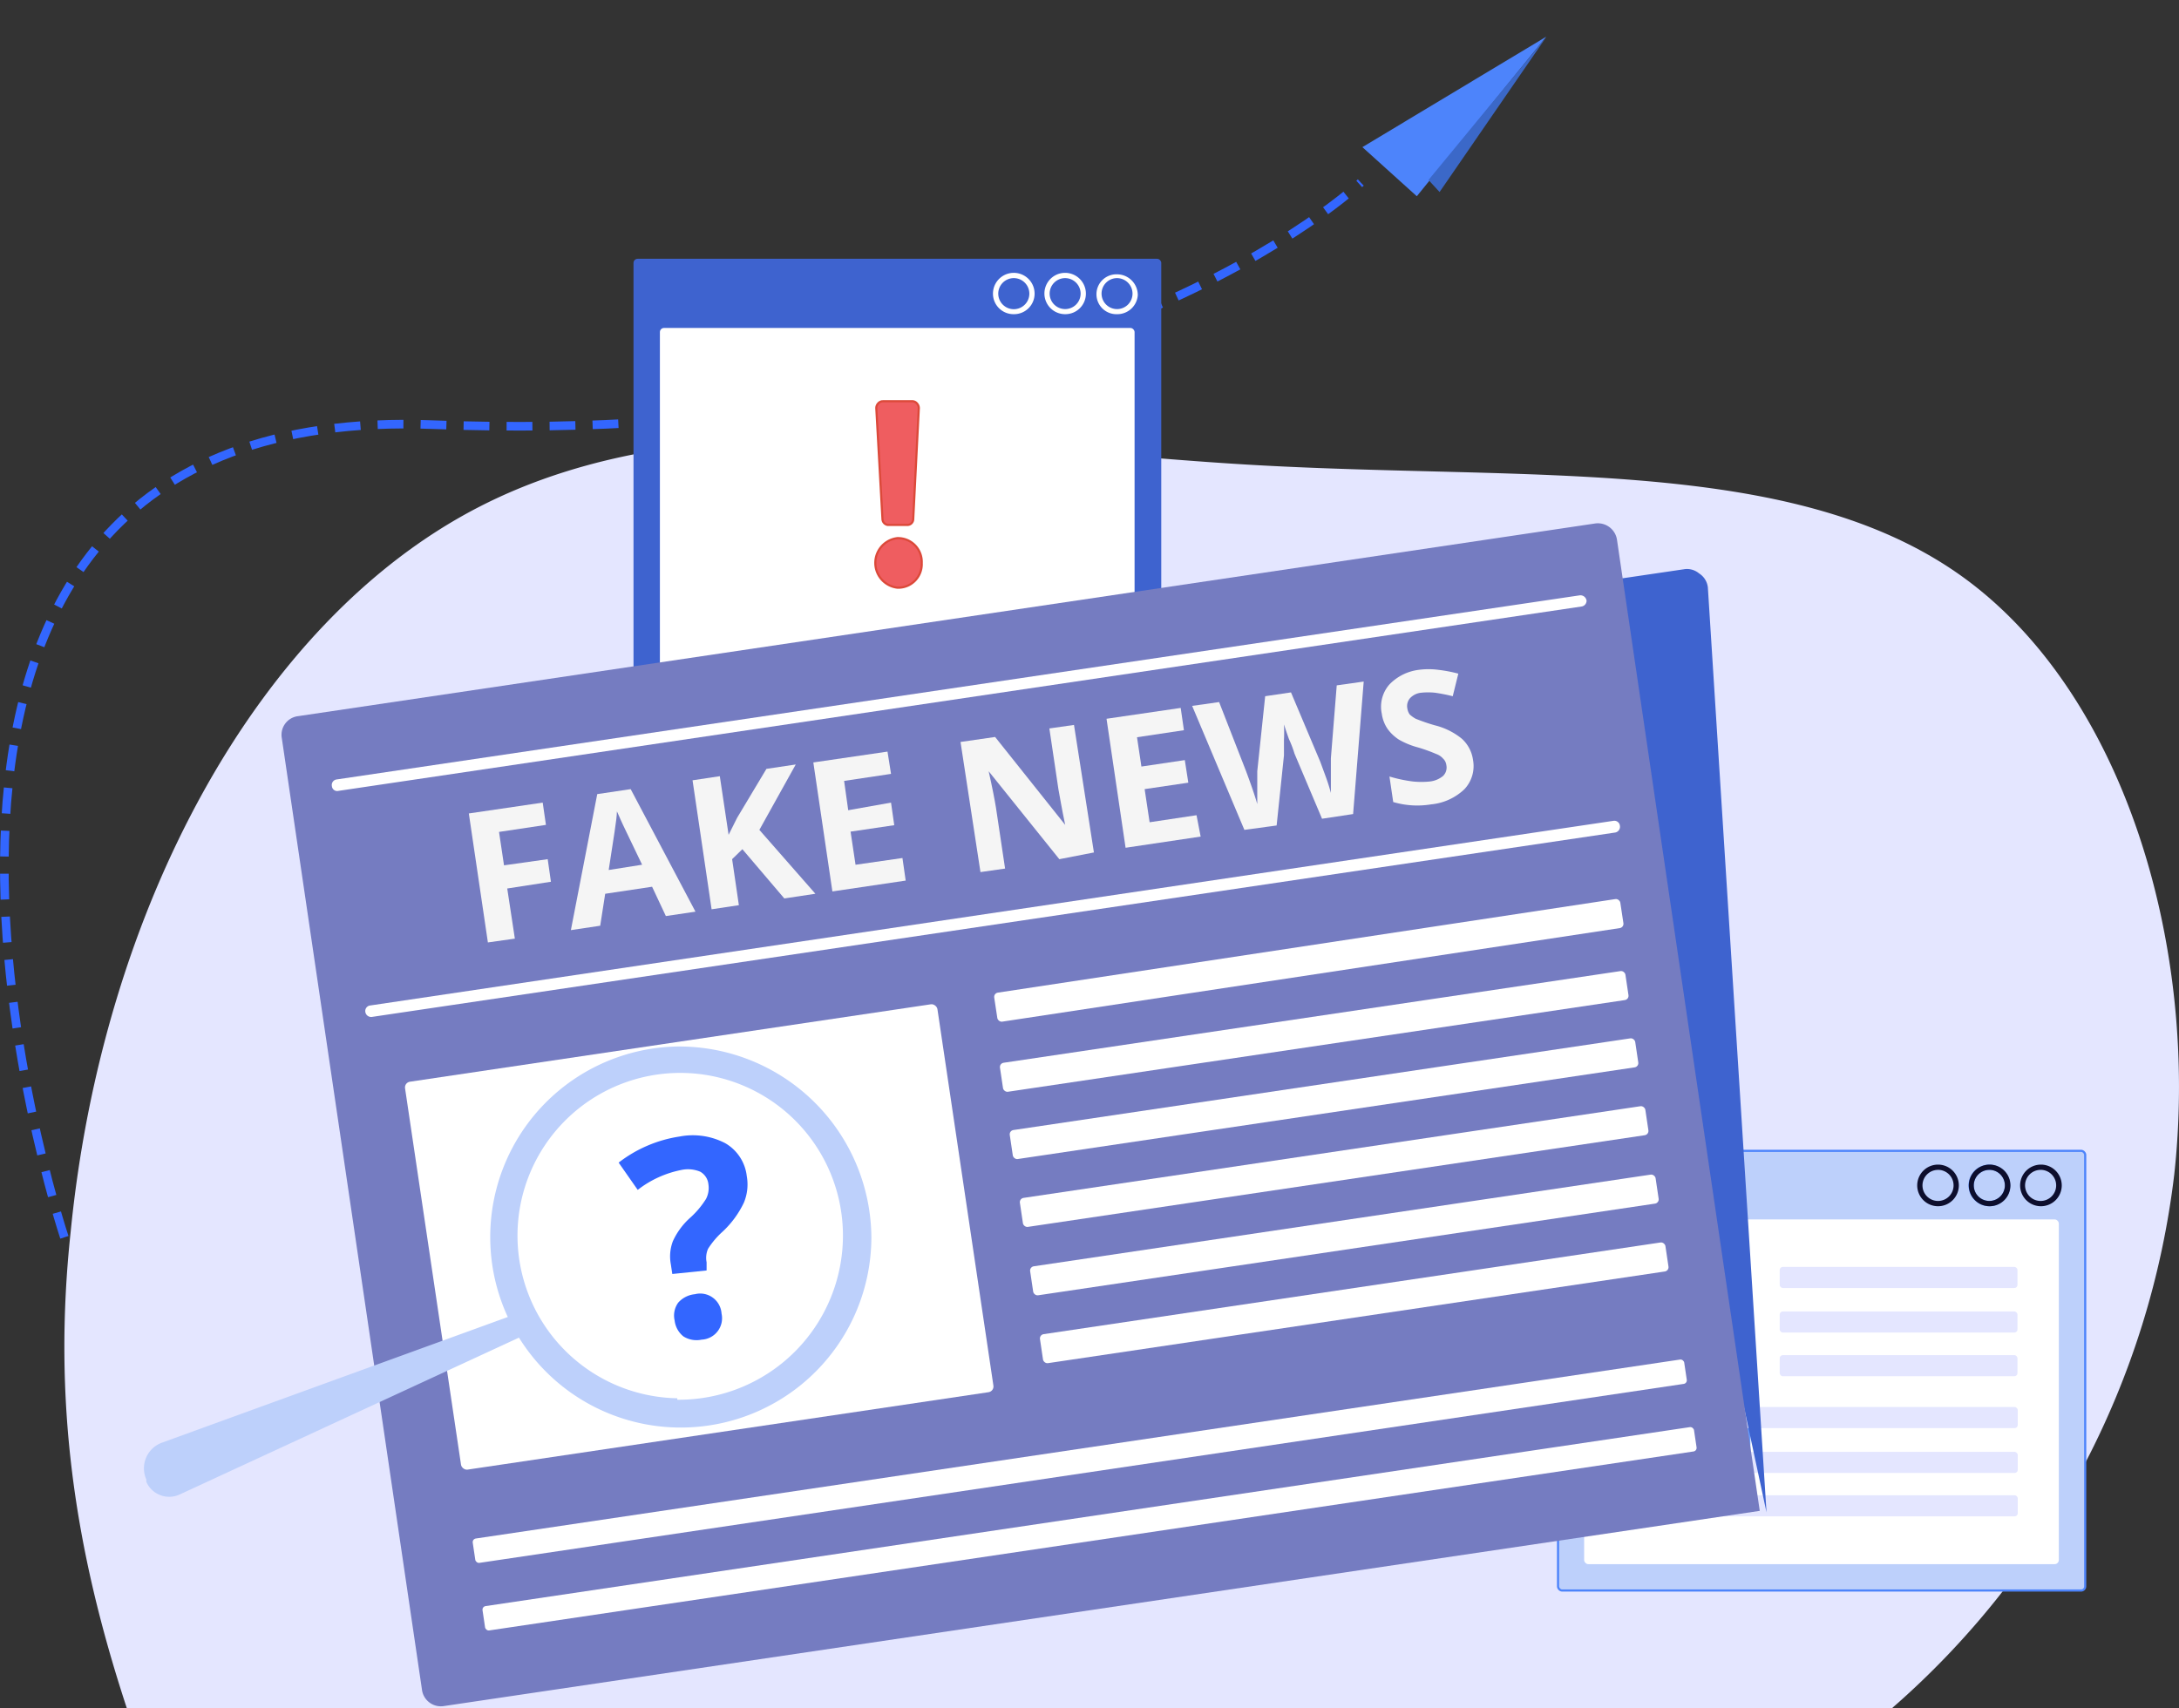 <svg xmlns="http://www.w3.org/2000/svg" width="253.344" height="198.643" viewBox="0 0 253.344 198.643">
    <rect x="0" y="0" width="253.344" height="198.643" fill="#333333" stroke="none"/>
    <defs>
        <style>
            .cls-2{fill:#e4e6ff}.cls-3{fill:#3e63cf}.cls-4{fill:#fff}.cls-5{fill:#ef5d60;stroke:#dc493a;stroke-miterlimit:10;stroke-width:.25px}.cls-7{fill:#0d0e2d}.cls-8{fill:#4d84fb}.cls-11{fill:#f5f5f5}
        </style>
    </defs>
    <g id="Fake_news" transform="translate(-340.514 -549.816)">
        <path id="Path_228" fill="none" stroke="#36f" stroke-dasharray="3 2" d="M348 614.7s-32.538-97.359 42.867-94.5 107.858-28.158 107.858-28.158" transform="translate(0 79)"/>
        <g id="Group_46" transform="translate(23.942 -44)">
            <path id="Path_29" d="M13.106 160.481c-6.14-18.661-8.625-35.86-6.529-55.394 3.682-37.4 21.646-70.972 47.417-84.267s59.144-6.613 90.778-4.875 61.359-.954 80.824 12.306 28.5 43.156 25.566 70.086a97.561 97.561 0 0 1-32.827 62.143" class="cls-2" transform="translate(318.211 631.979)"/>
            <rect id="Rectangle_572" width="61.359" height="51.065" class="cls-3" rx=".48" transform="translate(390.228 623.909)"/>
            <rect id="Rectangle_573" width="55.189" height="40.088" class="cls-4" rx=".48" transform="translate(393.296 631.954)"/>
            <path id="Path_30" d="M40.19 20.756a2.386 2.386 0 0 1-2.42-2.386 2.42 2.42 0 1 1 4.841 0 2.386 2.386 0 0 1-2.42 2.386zm0-4.193A1.807 1.807 0 1 0 42 18.37a1.807 1.807 0 0 0-1.807-1.807z" class="cls-4" transform="translate(394.25 609.595)"/>
            <path id="Path_32" d="M41.916 20.756a2.4 2.4 0 0 1 0-4.806 2.42 2.42 0 0 1 2.42 2.42 2.386 2.386 0 0 1-2.42 2.386zm0-4.193a1.8 1.8 0 1 0 1.807 1.807 1.807 1.807 0 0 0-1.807-1.807z" class="cls-4" transform="translate(398.489 609.595)"/>
            <path id="Path_33" d="M43.686 20.636a2.319 2.319 0 1 1 0-4.636 2.42 2.42 0 0 1 2.42 2.42 2.386 2.386 0 0 1-2.42 2.216zm0-4.193a1.8 1.8 0 1 0 1.807 1.807 1.807 1.807 0 0 0-1.807-1.807z" class="cls-4" transform="translate(402.753 609.716)"/>
            <circle id="Ellipse_8" cx="14.317" cy="14.317" r="14.317" class="cls-4" transform="translate(406.59 636.965)"/>
            <path id="Path_34" d="M35.12 34.715h2.25a.682.682 0 0 0 .716-.682l.648-12.885a.784.784 0 0 0-.2-.545.716.716 0 0 0-.545-.273h-3.483a.75.75 0 0 0-.511.273.784.784 0 0 0-.2.545l.716 12.885a.716.716 0 0 0 .609.682z" class="cls-5" transform="translate(384.663 620.146)"/>
            <path id="Path_35" d="M36.336 25a2.9 2.9 0 0 0 0 5.761 2.727 2.727 0 0 0 2.829-2.861 2.761 2.761 0 0 0-2.829-2.9z" class="cls-5" transform="translate(384.571 631.395)"/>
            <rect id="Rectangle_574" width="61.291" height="51.133" fill="#bdd0fb" stroke="#4d84fb" stroke-miterlimit="10" stroke-width="0.25px" rx=".48" transform="translate(497.72 727.643)"/>
            <rect id="Rectangle_575" width="55.189" height="40.088" class="cls-4" rx=".48" transform="translate(500.754 735.62)"/>
            <path id="Path_36" d="M71.42 53.031a2.42 2.42 0 1 1 2.42-2.42 2.42 2.42 0 0 1-2.42 2.42zm0-4.227a1.807 1.807 0 1 0 1.807 1.807A1.807 1.807 0 0 0 71.42 48.8z" class="cls-7" transform="translate(470.479 681.056)"/>
            <path id="Path_37" d="M73.17 53.031a2.42 2.42 0 1 1 2.42-2.42 2.42 2.42 0 0 1-2.42 2.42zm0-4.227a1.807 1.807 0 1 0 1.807 1.807A1.807 1.807 0 0 0 73.17 48.8z" class="cls-8" transform="translate(474.694 681.056)"/>
            <path id="Path_38" d="M73.18 53.031a2.42 2.42 0 1 1 2.42-2.42 2.42 2.42 0 0 1-2.42 2.42zm0-4.227a1.807 1.807 0 1 0 1.773 1.807A1.807 1.807 0 0 0 73.18 48.8z" class="cls-7" transform="translate(474.718 681.056)"/>
            <path id="Path_39" d="M74.93 53.031a2.42 2.42 0 1 1 2.42-2.42 2.42 2.42 0 0 1-2.42 2.42zm0-4.227a1.807 1.807 0 1 0 1.77 1.806 1.807 1.807 0 0 0-1.77-1.81z" class="cls-7" transform="translate(478.934 681.056)"/>
            <rect id="Rectangle_576" width="14.522" height="12.749" fill="#669dff" rx=".36" transform="translate(505.56 754.343)"/>
            <rect id="Rectangle_577" width="27.646" height="2.454" class="cls-2" rx=".36" transform="translate(523.491 746.324)"/>
            <rect id="Rectangle_578" width="27.646" height="2.454" class="cls-2" rx=".36" transform="translate(523.491 741.143)"/>
            <rect id="Rectangle_579" width="27.646" height="2.454" class="cls-2" rx=".36" transform="translate(523.491 751.403)"/>
            <rect id="Rectangle_580" width="45.61" height="2.454" class="cls-2" rx=".36" transform="translate(505.56 762.652)"/>
            <rect id="Rectangle_581" width="45.61" height="2.454" class="cls-2" rx=".36" transform="translate(505.56 757.437)"/>
            <rect id="Rectangle_582" width="45.61" height="2.454" class="cls-2" rx=".36" transform="translate(505.56 767.698)"/>
            <g id="Group_45" transform="translate(0 17.317)">
                <path id="Path_44" d="M72.3 26.61a2.182 2.182 0 0 0-1.773-.477L57.1 28.11 80.144 135.8 73.326 28.246A2.216 2.216 0 0 0 72.3 26.61z" class="cls-3" transform="translate(441.813 616.567)"/>
                <path id="Path_45" fill="#757cc1" d="M165.889 24.571L15.149 46.968a2.182 2.182 0 0 0-1.909 2.522l16.295 110.651a2.216 2.216 0 0 0 2.557 1.943l152.989-22.7L168.48 26.446a2.25 2.25 0 0 0-2.591-1.875z" transform="translate(336.092 612.811)"/>
                <path id="Path_46" d="M160.806 27.515a.682.682 0 0 1-.579.784L15.691 49.74a.614.614 0 0 1-.75-.545.648.648 0 0 1 .545-.784L160.022 27a.716.716 0 0 1 .784.579z" class="cls-4" transform="translate(340.221 618.73)"/>
                <path id="Path_47" d="M161.941 35.276a.682.682 0 0 1-.545.784L16.86 57.5a.682.682 0 0 1-.784-.579.648.648 0 0 1 .58-.75L161.191 34.7a.648.648 0 0 1 .75.579z" class="cls-4" transform="translate(342.972 637.252)"/>
                <rect id="Rectangle_583" width="62.587" height="45.61" class="cls-4" rx=".67" transform="matrix(0.989, -0.147, 0.147, 0.989, 363.567, 702.389)"/>
                <rect id="Rectangle_584" width="73.624" height="3.413" class="cls-4" rx=".501" transform="translate(432.091 692.006) rotate(-8.616)"/>
                <rect id="Rectangle_585" width="73.529" height="3.409" class="cls-4" rx=".5" transform="matrix(0.989, -0.147, 0.147, 0.989, 432.761, 700.16)"/>
                <rect id="Rectangle_586" width="73.529" height="3.409" class="cls-4" rx=".5" transform="matrix(0.989, -0.147, 0.147, 0.989, 433.9, 707.984)"/>
                <rect id="Rectangle_587" width="73.529" height="3.409" class="cls-4" rx=".5" transform="matrix(0.989, -0.147, 0.147, 0.989, 435.077, 715.875)"/>
                <rect id="Rectangle_588" width="73.529" height="3.409" class="cls-4" rx=".5" transform="matrix(0.989, -0.147, 0.147, 0.989, 436.269, 723.829)"/>
                <rect id="Rectangle_589" width="73.529" height="3.409" class="cls-4" rx=".5" transform="matrix(0.989, -0.147, 0.147, 0.989, 437.412, 731.721)"/>
                <rect id="Rectangle_590" width="142.422" height="2.863" class="cls-4" rx=".42" transform="matrix(0.989, -0.147, 0.147, 0.989, 371.473, 755.474)"/>
                <rect id="Rectangle_591" width="142.422" height="2.863" class="cls-4" rx=".42" transform="matrix(0.989, -0.147, 0.147, 0.989, 372.611, 763.332)"/>
                <path id="Path_48" d="M24.952 49.887l-3.136.443-2.216-15 8.59-1.261.375 2.591-5.454.818.58 3.886 5.079-.716.375 2.625-5.079.784z" class="cls-11" transform="translate(351.481 635.764)"/>
                <path id="Path_49" d="M34.125 48.37l-1.6-3.409-5.454.818-.58 3.716-3.409.511 3.066-15.816 3.886-.579 7.534 14.249zm-2.761-5.97c-1.466-3.068-2.318-4.806-2.488-5.216s-.341-.75-.443-.989c0 .92-.409 3.17-.954 6.818z" class="cls-11" transform="translate(359.864 634.656)"/>
                <path id="Path_50" d="M41.513 47.8l-3.613.545-4.875-5.727-1.193 1.159.784 5.352-3.17.477-2.216-15 3.17-.477 1.023 6.818.989-1.977 3.409-5.693 3.409-.511L35 40.372z" class="cls-11" transform="translate(369.861 632.633)"/>
                <path id="Path_51" d="M42.088 47.329l-8.522 1.261-2.216-15 8.624-1.261.409 2.591-5.454.818.477 3.409 4.977-.886.375 2.625-5.079.75.579 3.852 5.454-.784z" class="cls-11" transform="translate(379.785 631.573)"/>
                <path id="Path_52" d="M51.88 46.249l-4.022.784-8.215-10.227c.443 1.977.716 3.409.852 4.261l1.057 7.056-2.863.409L36.37 33.4l4.022-.58 8.148 10.224c-.409-1.943-.648-3.409-.784-4.125l-1.056-7.09 2.863-.409z" class="cls-11" transform="translate(391.878 629.381)"/>
                <path id="Path_53" d="M52.292 45.8l-8.727 1.3-2.216-15 8.624-1.261.375 2.591-5.454.818.511 3.409 5.045-.75.409 2.625-5.079.75.58 3.852 5.454-.818z" class="cls-11" transform="translate(403.874 627.984)"/>
                <path id="Path_54" d="M62.985 45.348l-3.613.545-3.2-7.568a12.727 12.727 0 0 0-.648-1.7c-.307-.852-.477-1.4-.579-1.7a17.588 17.588 0 0 1 0 1.807v1.798l-.852 8.147-3.75.511-6.073-14.419 3.136-.443 3.136 8.045c.545 1.466.989 2.727 1.3 3.818v-3.818l.92-8.727 3-.443 3.409 8.079.614 1.67a20.074 20.074 0 0 1 .614 1.943v-4.022l.682-8.488 3.136-.443z" class="cls-11" transform="translate(410.908 625.816)"/>
                <path id="Path_55" d="M61.4 40.059a3.92 3.92 0 0 1-.989 3.409 6.477 6.477 0 0 1-3.886 1.773 9.851 9.851 0 0 1-4.4-.273L51.688 42a16.5 16.5 0 0 0 2.727.579 9.58 9.58 0 0 0 1.977 0 2.9 2.9 0 0 0 1.534-.648 1.364 1.364 0 0 0 .375-1.261 1.227 1.227 0 0 0-.375-.75 1.909 1.909 0 0 0-.818-.545 18.545 18.545 0 0 0-2.079-.75 9.17 9.17 0 0 1-2.25-.92 4.943 4.943 0 0 1-1.3-1.227 4.125 4.125 0 0 1-.682-1.773 3.92 3.92 0 0 1 .886-3.409 5.727 5.727 0 0 1 3.409-1.7 8.557 8.557 0 0 1 2.284 0 16.193 16.193 0 0 1 2.318.443l-.648 2.625a19.807 19.807 0 0 0-2.079-.409 7.909 7.909 0 0 0-1.568 0 2.045 2.045 0 0 0-1.329.648 1.4 1.4 0 0 0-.307 1.159 1.67 1.67 0 0 0 .273.716 3.409 3.409 0 0 0 .716.511 22.635 22.635 0 0 0 2.182.75 8.011 8.011 0 0 1 3.17 1.568 4.057 4.057 0 0 1 1.296 2.452z" class="cls-11" transform="translate(426.431 624.798)"/>
                <path id="Path_56" fill="#36f" d="M30.948 61.551l-.17-1.125a4.977 4.977 0 0 1 .239-2.693 8.249 8.249 0 0 1 1.977-2.693 10.226 10.226 0 0 0 1.875-2.216 2.8 2.8 0 0 0 .273-1.738 1.875 1.875 0 0 0-.954-1.432 3.681 3.681 0 0 0-2.182-.2 12.067 12.067 0 0 0-5.079 2.318L24.71 48.6a15.306 15.306 0 0 1 7.09-3.034 8.147 8.147 0 0 1 5.318.784 5.079 5.079 0 0 1 2.488 3.818 5.488 5.488 0 0 1-.341 3.1 11.147 11.147 0 0 1-2.523 3.409 9.511 9.511 0 0 0-1.636 1.943 2.625 2.625 0 0 0-.17 1.568v.954zm.273 5.42a2.557 2.557 0 0 1 .409-2.079 2.966 2.966 0 0 1 1.943-.989 2.488 2.488 0 0 1 3.1 2.25 2.493 2.493 0 0 1-2.318 3.034 2.863 2.863 0 0 1-2.113-.375 2.761 2.761 0 0 1-1.021-1.841z" transform="translate(363.79 663.098)"/>
                <path id="Union_3" fill="#bdd0fb" d="M-940.094-7419.181a2.9 2.9 0 0 1-1.633-1.554v-.272a3.176 3.176 0 0 1-.034-2.515 3.177 3.177 0 0 1 1.806-1.748l40.255-14.63a22.08 22.08 0 0 1-2.039-9.031 22.157 22.157 0 0 1 21.745-22.426 22.364 22.364 0 0 1 22.567 22.158 22.158 22.158 0 0 1-22.023 22.154 22.145 22.145 0 0 1-18.95-10.455l-39.437 18.234a2.9 2.9 0 0 1-1.23.274 2.9 2.9 0 0 1-1.027-.189zm41.524-30.412a18.921 18.921 0 0 0 18.577 19.143v.17a19.1 19.1 0 0 0 13.609-5.529 19.092 19.092 0 0 0 5.651-13.561 18.92 18.92 0 0 0-18.807-18.916h-.111a18.922 18.922 0 0 0-18.919 18.693z" transform="translate(1275.311 8169.552)"/>
            </g>
        </g>
        <path id="Path_229" d="M502.3 488.262l17.634-17.634-10.114 21.644z" class="cls-8" transform="translate(129.656 -28.349) rotate(14)"/>
        <path id="Path_230" fill="#3b68c8" d="M520.288 475.126l-12.4 18.02-1.287-1.4z" transform="translate(0 79)"/>
    </g>
</svg>
